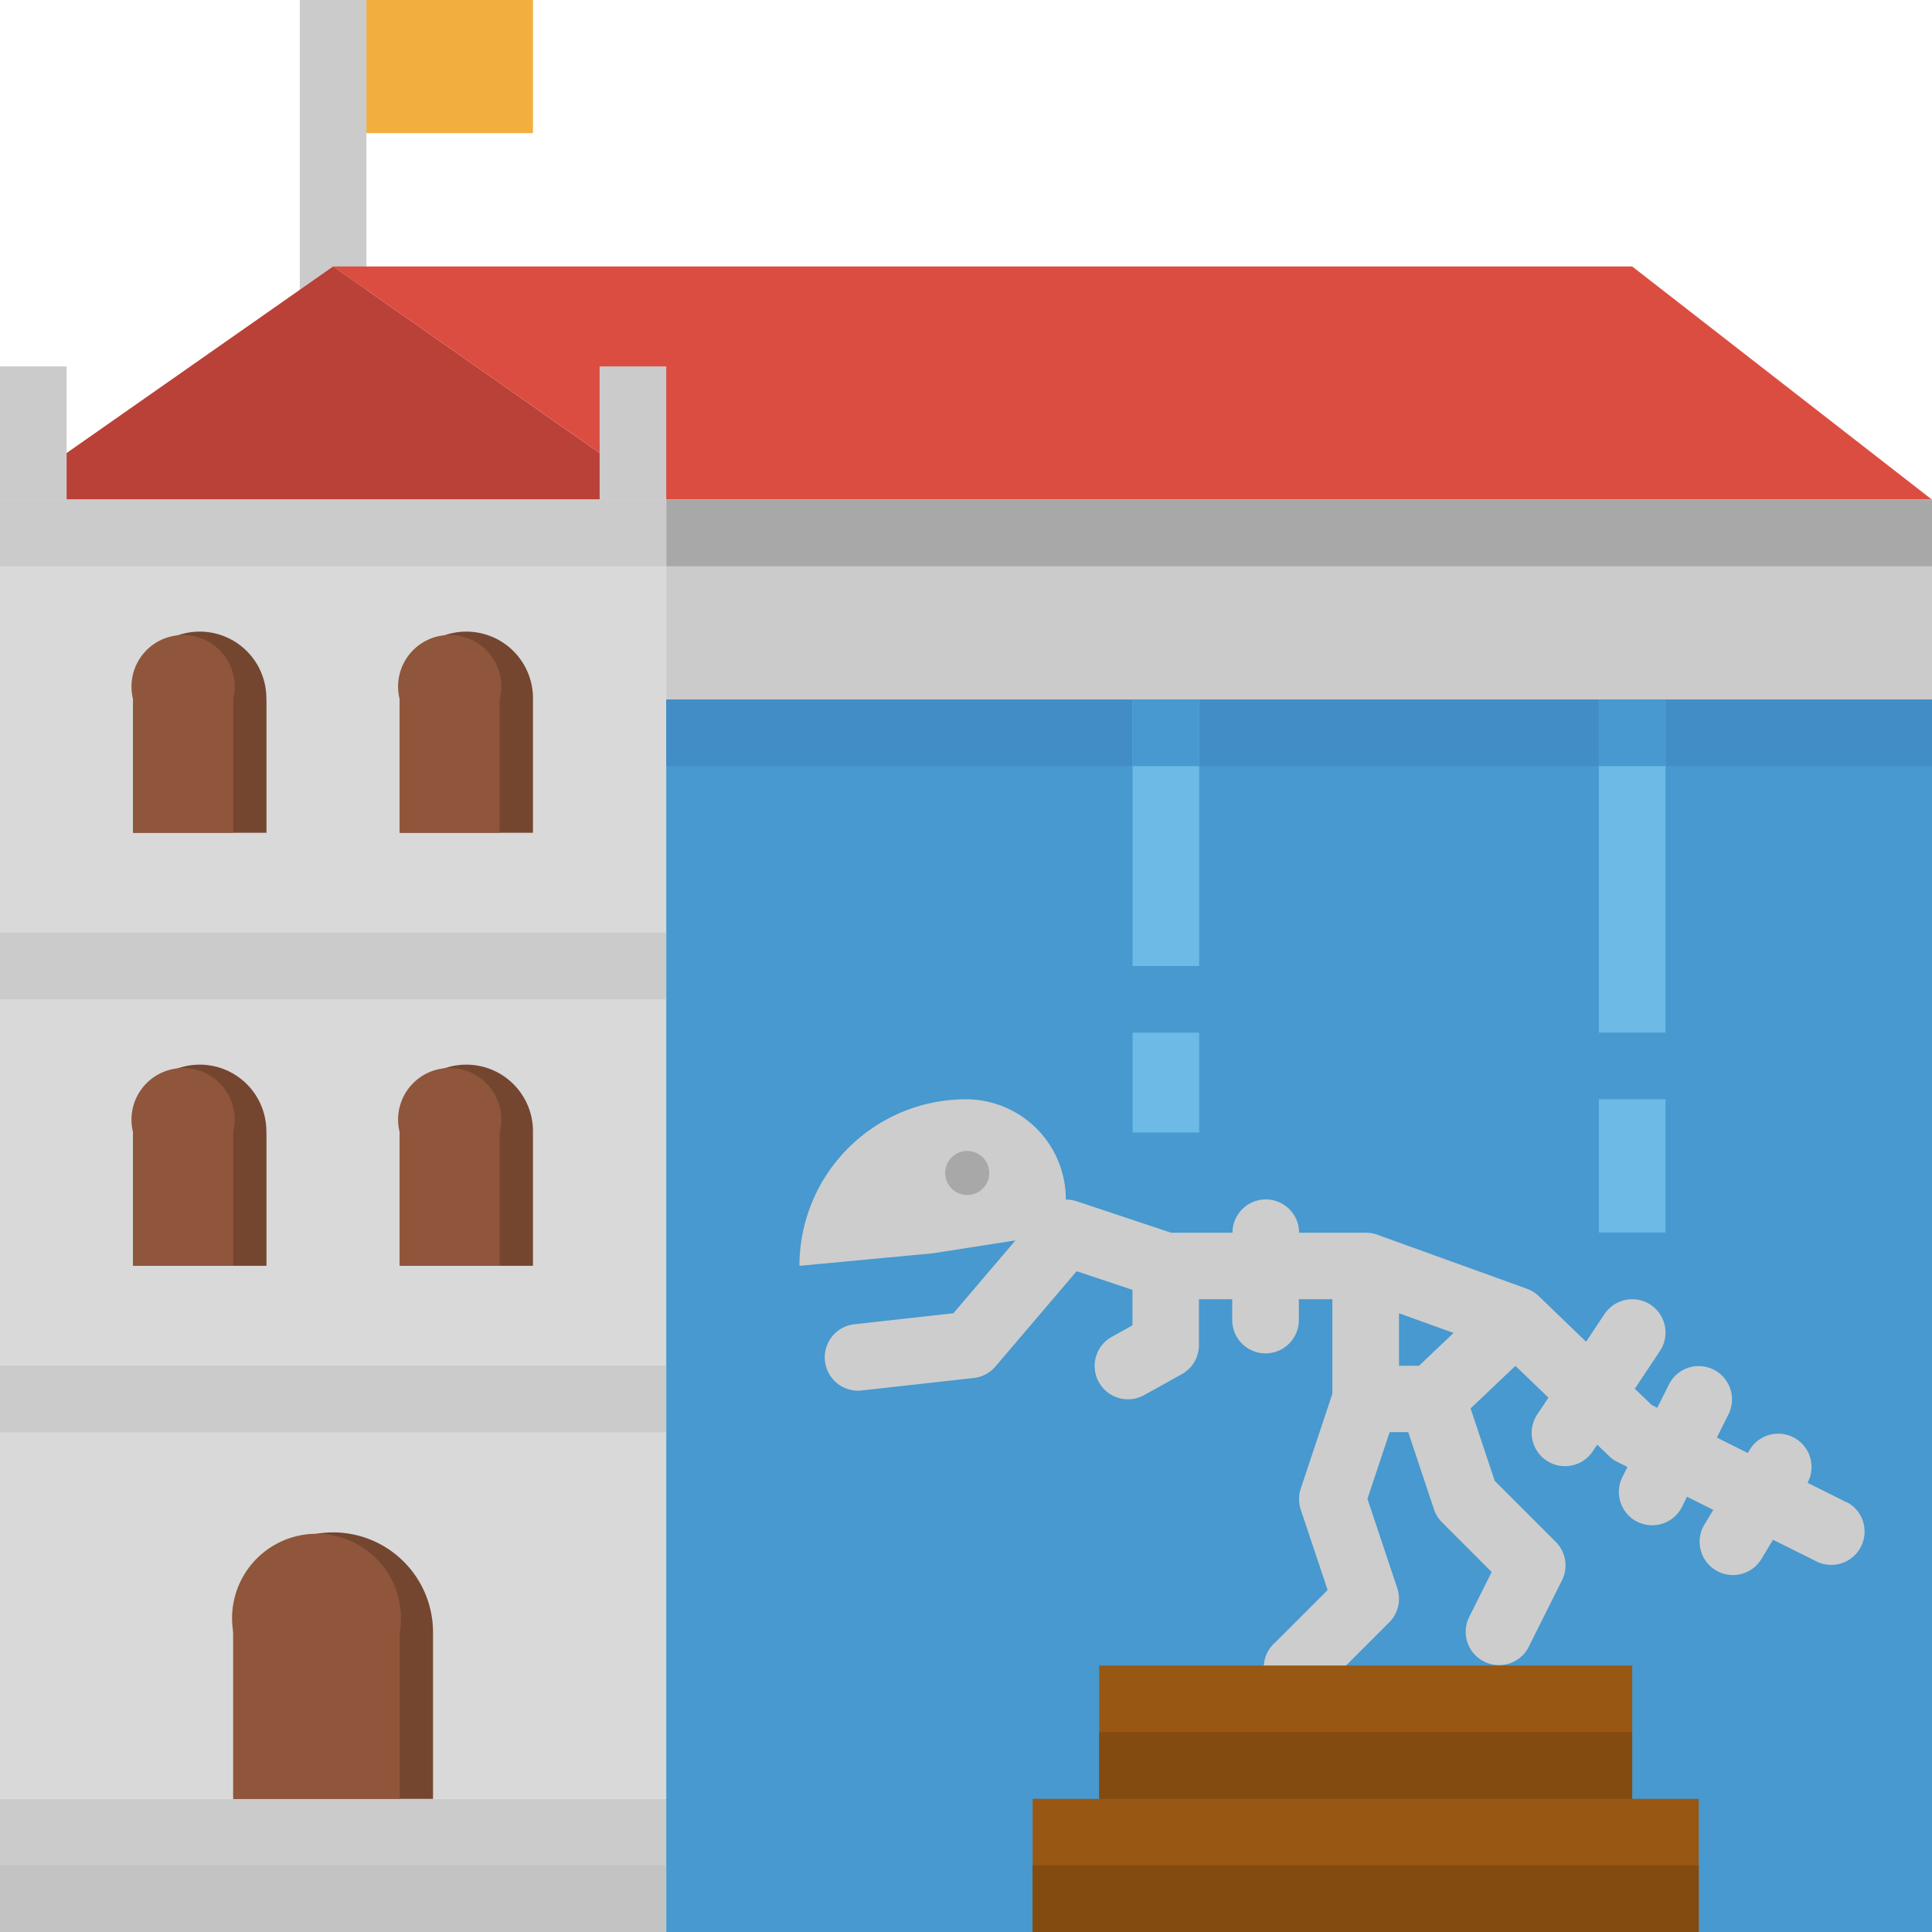 <svg xmlns="http://www.w3.org/2000/svg" width="79.1" height="79.1" viewBox="0 0 79.1 79.1">
  <g id="flat" transform="translate(-216.45 -216.45)">
    <path id="Path_163755" data-name="Path 163755" d="M230.088,216.45h8.183V221.9h-8.183Z" fill="#f3af3e"/>
    <path id="Path_163756" data-name="Path 163756" d="M228.724,216.45h2.728v12.274h-2.728Z" fill="#cbcbcb"/>
    <path id="Path_163757" data-name="Path 163757" d="M216.45,236.907l13.638-9.547,13.638,9.547Z" fill="#b94137"/>
    <path id="Path_163758" data-name="Path 163758" d="M243.726,245.09H295.55v50.46H243.726Z" fill="#4799cf"/>
    <path id="Path_163759" data-name="Path 163759" d="M216.45,290.1h27.276v5.455H216.45Z" fill="#cbcbcb"/>
    <path id="Path_163760" data-name="Path 163760" d="M216.45,292.822h27.276v2.728H216.45Z" fill="#c3c3c3"/>
    <path id="Path_163761" data-name="Path 163761" d="M258.728,290.1H286v5.455H258.728Z" fill="#985713"/>
    <path id="Path_163762" data-name="Path 163762" d="M292.069,277.965l-1.614-.807a1.364,1.364,0,0,0-2.338-1.4l-.109.181-1.266-.633.481-.962a1.364,1.364,0,0,0-2.43-1.239l-.009.019-.482.963-.23-.115-.69-.665,1.029-1.543a1.364,1.364,0,0,0-2.27-1.513l-.754,1.132-1.938-1.869-.021-.018-.046-.04a.948.948,0,0,0-.08-.062c-.017-.012-.032-.024-.049-.035s-.061-.038-.093-.055l-.046-.026a1.37,1.37,0,0,0-.148-.064l-6.137-2.216c-.047-.017-.094-.03-.141-.042l-.042-.009c-.037-.008-.074-.014-.112-.019l-.036,0a1.166,1.166,0,0,0-.132-.007h-2.728a1.364,1.364,0,0,0-2.728,0H264.4l-3.881-1.294-.007,0c-.032-.011-.065-.019-.1-.027l-.034-.009a.882.882,0,0,0-.087-.015l-.048-.008-.06,0c-.025,0-.05-.005-.074-.005h-.023A4.09,4.09,0,0,0,256,261.457a6.819,6.819,0,0,0-6.819,6.819l5.455-.512,3.389-.529-2.542,2.983-4.066.452a1.364,1.364,0,0,0,.148,2.718c.051,0,.1,0,.152-.008l4.6-.512a1.36,1.36,0,0,0,.888-.471l3.324-3.9,2.286.762v1.454l-.833.462a1.364,1.364,0,0,0,1.3,2.4l.021-.011,1.534-.853a1.364,1.364,0,0,0,.7-1.192v-1.875h1.363v.852a1.364,1.364,0,1,0,2.728,0v-.852H271v3.87l-1.294,3.881a1.369,1.369,0,0,0,0,.863l1.1,3.292-2.131,2.131A1.364,1.364,0,1,0,270.6,285.6l2.728-2.727a1.366,1.366,0,0,0,.329-1.4l-1.221-3.659.909-2.728h.762l1.053,3.159a1.363,1.363,0,0,0,.33.533l2.032,2.033-.924,1.848a1.364,1.364,0,0,0,2.43,1.239l.009-.019,1.364-2.728a1.363,1.363,0,0,0-.255-1.574l-2.5-2.5-.987-2.963,1.835-1.742,1.353,1.3-.435.653a1.364,1.364,0,1,0,2.261,1.525l.008-.012.162-.242.485.468a1.365,1.365,0,0,0,.336.238l.417.209-.207.413a1.364,1.364,0,0,0,2.44,1.22l.207-.414,1.074.537-.358.594a1.363,1.363,0,1,0,2.326,1.423l.01-.015.468-.778,1.806.9a1.364,1.364,0,0,0,1.22-2.439Zm-16.106-6.942-1.414,1.343h-.82v-2.148h0Z" fill="#cdcdcd"/>
    <circle id="Ellipse_4268" data-name="Ellipse 4268" cx="0.902" cy="0.902" r="0.902" transform="translate(255.148 263.572)" fill="#a8a8a8"/>
    <path id="Path_163763" data-name="Path 163763" d="M261.455,284.64h21.821V290.1H261.455Z" fill="#985713"/>
    <path id="Path_163764" data-name="Path 163764" d="M261.455,287.367h21.821V290.1H261.455Z" fill="#834b10"/>
    <path id="Path_163765" data-name="Path 163765" d="M258.728,292.822H286v2.728H258.728Z" fill="#834b10"/>
    <path id="Path_163766" data-name="Path 163766" d="M230.088,227.36h53.188l12.274,9.547H243.726Z" fill="#dc4d41"/>
    <path id="Path_163767" data-name="Path 163767" d="M243.726,236.907H295.55v8.183H243.726Z" fill="#cbcbcb"/>
    <path id="Path_163768" data-name="Path 163768" d="M243.726,236.907H295.55v2.727H243.726Z" fill="#a8a8a8"/>
    <path id="Path_163769" data-name="Path 163769" d="M262.819,258.728h2.728v4.091h-2.728Z" fill="#6cbae5"/>
    <path id="Path_163770" data-name="Path 163770" d="M281.912,261.455h2.728v5.455h-2.728Z" fill="#6cbae5"/>
    <path id="Path_163771" data-name="Path 163771" d="M216.45,231.452h2.728v6.819H216.45Z" fill="#cbcbcb"/>
    <path id="Path_163772" data-name="Path 163772" d="M241,231.452h2.728v8.182H241Z" fill="#cbcbcb"/>
    <path id="Path_163773" data-name="Path 163773" d="M216.45,236.907h27.276V290.1H216.45Z" fill="#d9d9d9"/>
    <path id="Path_163774" data-name="Path 163774" d="M227.36,245.09v5.455H221.9V245.09a2.728,2.728,0,1,1,5.455,0Z" fill="#744630"/>
    <path id="Path_163775" data-name="Path 163775" d="M238.271,245.09v5.455h-5.455V245.09a2.728,2.728,0,1,1,5.455,0Z" fill="#744630"/>
    <path id="Path_163776" data-name="Path 163776" d="M226,245.09v5.455H221.9V245.09a2.113,2.113,0,1,1,4.092,0Z" fill="#8f563b"/>
    <path id="Path_163777" data-name="Path 163777" d="M236.907,245.09v5.455h-4.091V245.09a2.113,2.113,0,1,1,4.091,0Z" fill="#8f563b"/>
    <path id="Path_163778" data-name="Path 163778" d="M234.179,283.276V290.1H226v-6.819a4.092,4.092,0,0,1,3.409-4.034,3.991,3.991,0,0,1,.682-.058A4.091,4.091,0,0,1,234.179,283.276Z" fill="#744630"/>
    <path id="Path_163779" data-name="Path 163779" d="M232.816,283.276V290.1H226v-6.819a3.458,3.458,0,1,1,6.819,0Z" fill="#8f563b"/>
    <path id="Path_163780" data-name="Path 163780" d="M216.45,254.636h27.276v2.728H216.45Z" fill="#cbcbcb"/>
    <path id="Path_163781" data-name="Path 163781" d="M216.45,272.366h27.276v2.727H216.45Z" fill="#cbcbcb"/>
    <path id="Path_163782" data-name="Path 163782" d="M243.726,245.09H295.55v2.727H243.726Z" fill="#428dc5"/>
    <path id="Path_163783" data-name="Path 163783" d="M281.912,245.09h2.728v13.638h-2.728Z" fill="#6cbae5"/>
    <path id="Path_163784" data-name="Path 163784" d="M262.819,245.09h2.728V256h-2.728Z" fill="#6cbae5"/>
    <path id="Path_163785" data-name="Path 163785" d="M281.912,245.09h2.728v2.727h-2.728Z" fill="#4799cf"/>
    <path id="Path_163786" data-name="Path 163786" d="M262.819,245.09h2.728v2.727h-2.728Z" fill="#4799cf"/>
    <path id="Path_163787" data-name="Path 163787" d="M216.45,236.907h27.276v2.727H216.45Z" fill="#cbcbcb"/>
    <path id="Path_163788" data-name="Path 163788" d="M227.36,262.819v5.455H221.9v-5.455a2.728,2.728,0,1,1,5.455,0Z" fill="#744630"/>
    <path id="Path_163789" data-name="Path 163789" d="M238.271,262.819v5.455h-5.455v-5.455a2.728,2.728,0,1,1,5.455,0Z" fill="#744630"/>
    <g id="Group_94852" data-name="Group 94852">
      <path id="Path_163790" data-name="Path 163790" d="M226,262.819v5.455H221.9v-5.455a2.113,2.113,0,1,1,4.092,0Z" fill="#8f563b"/>
      <path id="Path_163791" data-name="Path 163791" d="M236.907,262.819v5.455h-4.091v-5.455a2.113,2.113,0,1,1,4.091,0Z" fill="#8f563b"/>
    </g>
  </g>
</svg>
